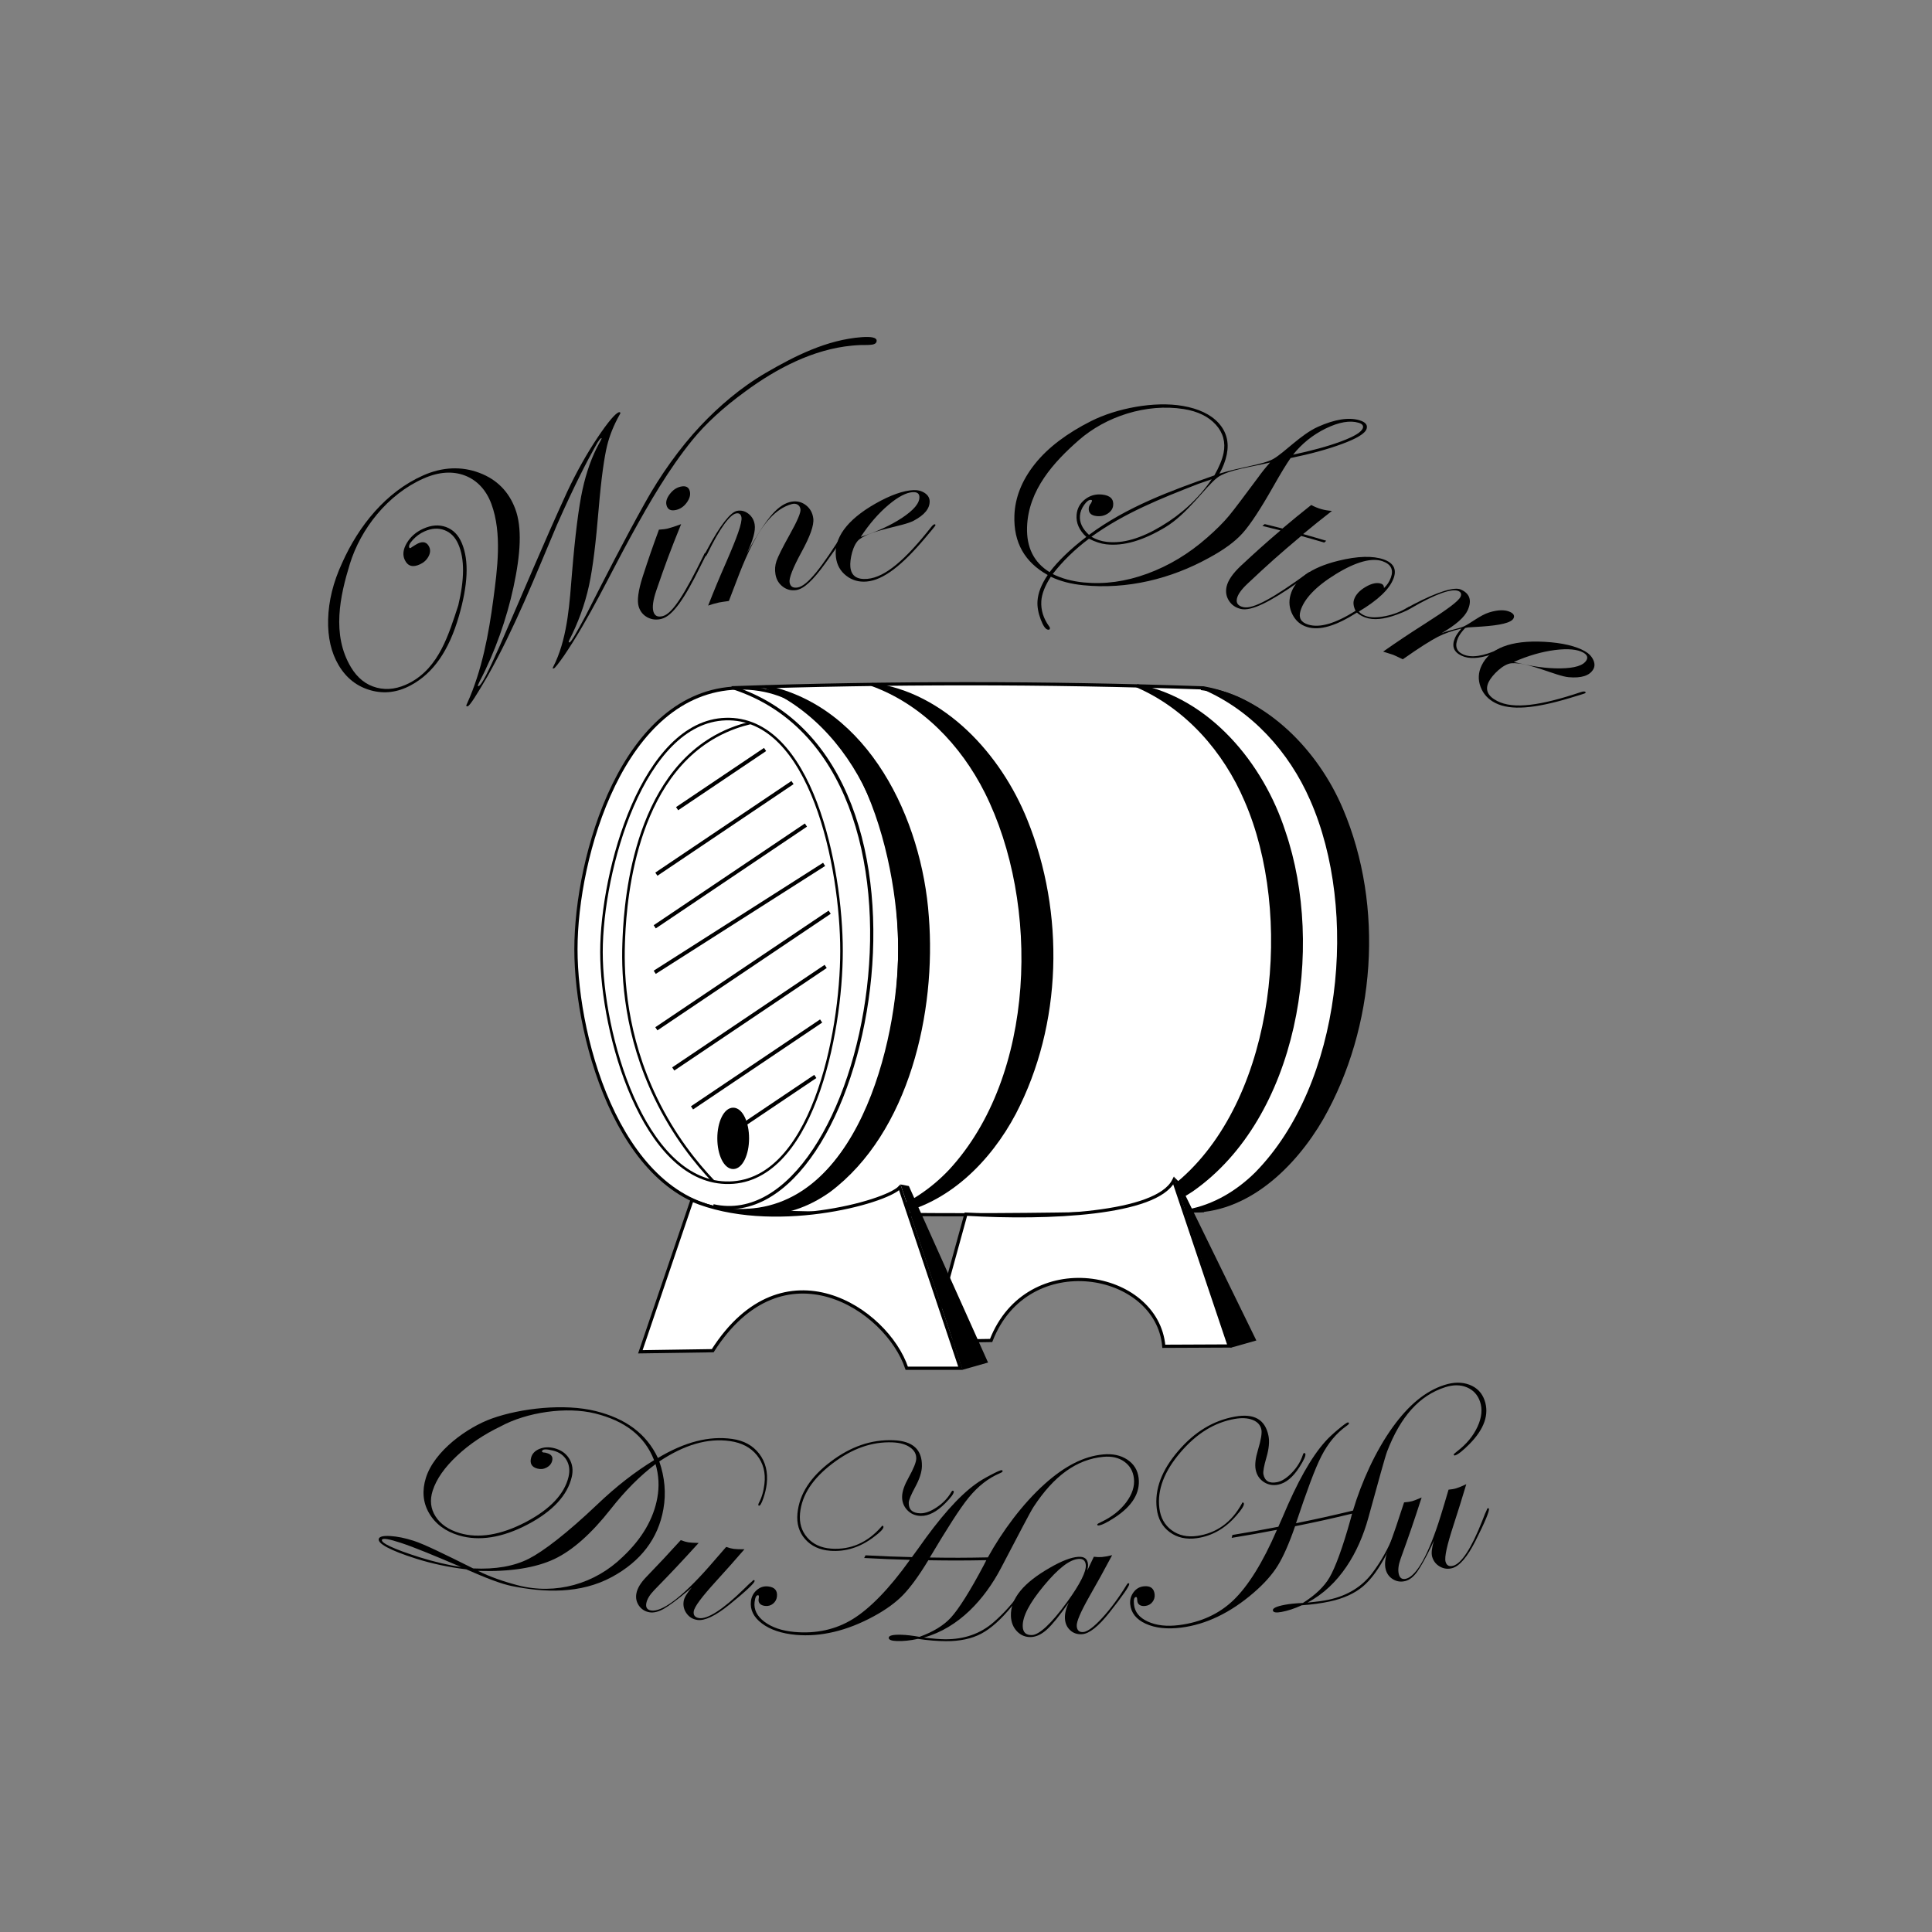 <?xml version="1.0" encoding="utf-8"?>
<!-- Generator: Adobe Illustrator 28.0.0, SVG Export Plug-In . SVG Version: 6.00 Build 0)  -->
<svg version="1.2" baseProfile="tiny" xmlns="http://www.w3.org/2000/svg" xmlns:xlink="http://www.w3.org/1999/xlink" x="0px"
	 y="0px" viewBox="0 0 600 600" overflow="visible" xml:space="preserve">
<rect x="0" y="0" width="600" height="600" fill="#808080" stroke="none"/>
<g id="Layer_1">
</g>
<g id="Layer_3">
	<path fill="#FFFFFF" stroke="#000000" stroke-miterlimit="10" d="M421.15,294.8c0-29.15-13.55-76.94-47.72-80.92
		c0-0.09,0-0.17,0-0.26c-48.59-1.69-97.13-1.7-145.73-0.04c0,54.15,0,108.29,0,162.44c48.59,1.66,97.13,1.64,145.73-0.04
		c0-0.09,0-0.17,0-0.26C407.6,371.74,421.15,323.96,421.15,294.8z"/>
	<path fill="#FFFFFF" stroke="#000000" stroke-miterlimit="10" d="M279.44,294.8c0,29.21-13.06,82.11-50.31,81.14
		c-35.73-0.93-50.27-52.39-50.27-81.14c0-28.75,14.55-80.21,50.27-81.14C266.37,212.7,279.44,265.59,279.44,294.8z"/>
	<path fill="#FFFFFF" stroke="#000000" stroke-width="0.797" stroke-miterlimit="10" d="M261.34,295.31
		c0,25.92-9.35,72.85-36.01,71.99c-25.57-0.82-38.54-46.13-38.54-71.63c0-25.5,12.97-71.52,38.54-72.35
		C251.99,222.47,261.34,269.39,261.34,295.31z"/>
	<path fill="#FFFFFF" stroke="#000000" stroke-miterlimit="10" d="M40.74,429.34"/>
	<path fill="none" stroke="#000000" stroke-miterlimit="10" d="M227.7,213.59c72.3,23.52,41.81,171.6-6.19,160.88"/>
	<path fill="#FFFFFF" stroke="#000000" stroke-width="0.797" stroke-miterlimit="10" d="M78.02,468.15"/>
	<path fill="#FFFFFF" stroke="#000000" stroke-width="0.797" stroke-miterlimit="10" d="M233.04,224.52
		c-2.79,0.66-6.63,1.85-10.76,4.14c-26.84,14.91-28.29,55.66-28.6,64.34c-0.38,10.65,0.63,28.65,9.96,48
		c5.7,11.83,12.68,20.37,17.87,25.82"/>
	<path d="M237.79,212.81c32.09,6.6,48.56,41.73,50.67,71.86c2.32,29.38-6,67.02-30.69,85.53c-6.52,4.64-14.51,7.67-22.56,6.77
		c-1.1-0.06-2.18-0.34-3.24-0.53l0.02-1c4.11-0.01,8.22-0.79,11.97-2.45c3.76-1.64,7.2-3.97,10.2-6.79
		c27.38-26.56,30.84-83.3,16.34-117.13c-6.39-15.21-17.75-28.73-33.1-35.36C237.4,213.73,237.79,212.81,237.79,212.81L237.79,212.81
		z"/>
	<path d="M270.9,212.08c22.52,2.9,39.96,22.2,48.15,42.54c11.69,28.92,10.9,63.5-3.57,91.29c-7.77,14.71-20.96,28.03-37.81,31.19
		c-1.07,0.21-2.15,0.32-3.22,0.45c0,0-0.3-0.95-0.3-0.95c7.86-2.59,14.91-7.32,20.57-13.3c27.02-29.22,28.39-82.62,11.12-117.12
		c-7.4-14.72-19.56-27.49-35.27-33.16C270.56,213.02,270.9,212.08,270.9,212.08L270.9,212.08z"/>
	<path d="M353.2,212.48c22.5,4.3,39.19,24.6,46.01,45.75c12.35,36.07,4.01,88.81-28.75,111.75c-7.51,5.02-16.62,8.1-25.7,7.17
		c0,0-0.11-0.99-0.11-0.99c8.3-1,16.07-4.78,22.32-10.28c29.37-26.13,34.7-82.21,19.55-117.05c-6.53-15.34-18.24-28.75-33.72-35.43
		C352.8,213.4,353.2,212.48,353.2,212.48L353.2,212.48z"/>
	<path d="M373.9,213.15c19.71,3.6,35.54,19.97,43.19,38.1c12.86,30.31,10.11,67.74-6.12,96.28c-8.63,14.91-23.61,29.63-42.03,29.05
		c0,0-0.16-0.98-0.16-0.98c8.07-1.45,15.32-5.83,21.09-11.56c26.9-27.45,32.2-81.15,17-115.57c-6.54-14.98-18.2-27.89-33.36-34.39
		C373.51,214.07,373.9,213.15,373.9,213.15L373.9,213.15z"/>
	<path fill="none" stroke="#D1D3D4" stroke-miterlimit="10" d="M251.89,306.29"/>
	<ellipse stroke="#000000" stroke-width="1.183" stroke-miterlimit="10" cx="227.7" cy="353.53" rx="4.34" ry="8.94"/>
	<line stroke="#000000" stroke-width="1.183" stroke-miterlimit="10" x1="237.6" y1="232.76" x2="210.28" y2="251.14"/>
	<line stroke="#000000" stroke-width="1.183" stroke-miterlimit="10" x1="246.12" y1="243.03" x2="203.84" y2="271.48"/>
	<line stroke="#000000" stroke-width="1.183" stroke-miterlimit="10" x1="250.29" y1="256.23" x2="203.33" y2="287.83"/>
	<line stroke="#000000" stroke-width="1.183" stroke-miterlimit="10" x1="255.93" y1="268.44" x2="203.33" y2="301.95"/>
	<line stroke="#000000" stroke-width="1.183" stroke-miterlimit="10" x1="257.66" y1="283.29" x2="203.84" y2="319.5"/>
	<line stroke="#000000" stroke-width="1.183" stroke-miterlimit="10" x1="256.42" y1="300.13" x2="209.08" y2="331.98"/>
	<line stroke="#000000" stroke-width="1.183" stroke-miterlimit="10" x1="255.01" y1="317.08" x2="214.91" y2="344.06"/>
	<line stroke="#000000" stroke-width="1.183" stroke-miterlimit="10" x1="253.2" y1="334.3" x2="225.88" y2="352.68"/>
</g>
<g id="Layer_4">
	<g>
		<path fill="#FFFFFF" stroke="#000000" stroke-miterlimit="10" d="M289.09,416.59l10.88-39.52c25.7,1.53,59.15,0,64.51-10.43
			l17.28,51.37l-20.33,0.09c-2.04-23.49-42.39-30.82-53.63-1.8L289.09,416.59z"/>
		<polygon points="390.17,416.3 382.23,418.55 364.55,365.45 366.02,366.91 		"/>
	</g>
	<g>
		<path fill="#FFFFFF" stroke="#000000" stroke-miterlimit="10" d="M198.87,419.81l16.04-47.1c24.63,10.34,59.99,0.8,64.53-3.96
			l18.84,56.17H281.6c-6.13-18.38-38.31-39.83-60.26-5.45L198.87,419.81z"/>
		<polygon points="306.85,423.15 298.91,425.4 279.68,367.84 282.26,368.34 		"/>
	</g>
	<g>
		<g>
			<path d="M272.25,105.74c0.05,0.8-0.57,1.25-1.87,1.34c-0.35,0.03-0.53,0.04-0.88,0.06c-1.31-0.03-2.97,0.01-4.92,0.2
				c-12.03,1.13-23.47,7.11-33.15,14.26c-6.89,5.01-12.36,10.08-16.39,15.04c-7.38,9.08-13.33,19.4-18.91,29.55
				c-6.8,12.36-13,25.73-21.05,37.56c-1.7,2.4-2.7,3.68-3.06,3.82c-0.18,0.07-0.31,0.05-0.39-0.06c-0.01-0.03,0.28-0.67,0.9-1.91
				c3.84-8.54,4.38-18.72,5.12-27.72c0.95-11.47,2.04-20.26,3.25-25.8c1.21-5.55,2.95-10.37,5.19-14.43
				c0.53-0.96,0.79-1.48,0.77-1.58c-0.3,0.02-0.56,0.23-0.78,0.63c-0.18,0.25-0.27,0.38-0.46,0.64c-0.42,0.75-0.63,1.12-1.05,1.87
				c-1.82,3.25-6.04,11.15-11.62,23.83c-6.7,15.83-13.08,31.96-21.53,46.96c-3.42,5.82-5.46,9.13-6.17,9.34
				c-0.16,0.05-0.35-0.01-0.44-0.11c-0.04-0.09,0.06-0.39,0.32-0.91c4.6-10.19,6.67-21.6,8.08-32.21
				c1.21-9.16,2.79-20.47-0.61-29.62c-1.61-4.34-4.42-7.34-8.19-8.8c-3.77-1.45-8.12-1.19-12.85,0.9
				c-11.14,4.91-19.55,15.63-22.91,26.55c-3.04,9.9-5.72,21.92,0.33,32.05c1.99,3.34,4.67,5.5,8.03,6.37
				c3.36,0.87,6.76,0.32,10.25-1.51c9.14-4.8,12.11-15.1,15.07-24.08c1.89-7.97,2.03-14.29,0.02-18.93
				c-0.94-2.19-2.37-3.66-4.31-4.4c-1.94-0.74-4.03-0.6-6.26,0.41c-1.34,0.61-2.52,1.46-3.53,2.56c-1.02,1.1-1.39,1.91-1.15,2.44
				c0.08,0.17,0.23,0.21,0.45,0.11c0.11-0.05,0.28-0.17,0.51-0.35c0.86-0.55,1.44-0.89,1.74-1.03c1.65-0.77,2.83-0.4,3.51,1.1
				c0.41,0.91,0.33,1.89-0.24,2.95c-0.57,1.06-1.43,1.86-2.59,2.4c-2.24,1.06-3.83,0.63-4.76-1.32c-0.74-1.54-0.55-3.29,0.6-5.24
				c1.15-1.95,2.85-3.45,5.08-4.46c2.57-1.17,4.96-1.34,7.15-0.53c2.18,0.81,3.79,2.45,4.84,4.91c2.38,5.57,1.89,13.2-0.89,22.81
				c-3.08,10.62-7.89,17.66-14.96,21.44c-4.11,2.2-8.21,2.71-12.41,1.54c-4.21-1.17-7.56-3.74-9.98-7.83
				c-2.26-3.83-3.4-8.55-3.25-14.21c0.15-5.66,1.56-11.52,4.35-17.52c5.12-11.49,13.57-22.05,25.21-27.2
				c5.96-2.63,11.87-2.86,17.38-0.79c5.51,2.07,9.19,5.87,11.19,11.24c2.15,5.78,1.66,13.92-0.56,24.25
				c-2.1,9.77-5.79,20.3-10.47,29.21c-0.44,0.92-0.65,1.41-0.62,1.47c0.09,0.1,0.18,0.13,0.28,0.08c1-0.47,2.98-4.52,6.37-12.11
				c7.05-16.1,13.79-32.31,21.13-48.29c2.88-6.12,6.02-11.7,9.37-16.73c3.35-5.02,5.65-7.65,6.69-7.93
				c0.24-0.06,0.39,0.01,0.44,0.21c0.02,0.09-0.05,0.28-0.24,0.56c-1.84,3.29-3.13,6.51-3.89,9.64c-0.87,3.55-1.81,10.09-2.6,19.5
				c-0.86,10.29-1.79,18.32-3.03,24c-1.29,5.89-3.4,11.58-6.22,17.08c-0.02,0.15-0.05,0.28-0.08,0.39c0.07,0.08,0.17,0.13,0.27,0.11
				c0.51-0.11,2.2-3.07,5.14-8.55c5.95-11.72,11.9-23.36,18.32-34.85c4.65-8.36,10.67-16.92,17.23-23.89
				c5.6-5.94,12.46-11.89,20.3-16.45c8.98-5.22,18.9-10.27,29.81-11.07C270.65,104.5,272.19,104.84,272.25,105.74z"/>
			<path d="M219.42,171.93c0,0.08-0.14,0.39-0.37,0.88c-0.67,1.32-1.01,1.98-1.66,3.31c-4.77,9.75-8.48,15.11-11.85,16.04
				c-1.6,0.44-3.07,0.3-4.45-0.42c-1.37-0.73-2.29-1.86-2.75-3.4c-0.53-1.79-0.15-4.87,1.24-9.21c1.9-5.86,2.92-8.79,5.06-14.64
				c1.19-0.07,2.12-0.19,2.78-0.36c0.99-0.25,2.36-0.7,4.11-1.35c-3.33,8.21-4.87,12.33-7.7,20.59c-1.02,2.99-1.3,5.16-0.92,6.53
				c0.39,1.4,1.39,1.86,2.99,1.42c3.03-0.83,6.92-7.2,12.69-18.99c0.11-0.35,0.25-0.55,0.43-0.59
				C219.25,171.67,219.42,171.77,219.42,171.93z M214.24,152.61c0.25,1.1-0.08,2.25-0.96,3.47c-0.88,1.21-1.97,1.97-3.27,2.28
				c-1.67,0.4-2.68-0.09-3.03-1.5c-0.26-1.03,0.08-2.17,1.02-3.41c0.94-1.24,2.05-2.01,3.34-2.31
				C212.96,150.76,213.93,151.26,214.24,152.61z"/>
			<path d="M262.96,164.86c0.07,0.67-2.31,4.04-6.76,10.22c-3.65,5.07-6.54,7.81-8.89,8.17c-1.56,0.24-2.95-0.11-4.2-1.05
				c-1.24-0.94-2.01-2.22-2.28-3.84c-0.24-1.43-0.14-2.81,0.32-4.14c0.45-1.33,1.79-4.05,4.05-8.1c2.37-4.25,3.54-6.91,3.4-7.96
				c-0.18-1.31-1.3-1.99-2.68-1.62c-10.34,2.78-15.53,19.91-19.56,30.1c-1.71,0.23-2.74,0.4-3.08,0.47
				c-1.2,0.27-2.32,0.59-3.36,0.96c2.13-5.4,3.25-8.09,5.6-13.46c3.34-7.67,5.05-12.32,4.74-14c-0.18-0.95-0.73-1.34-1.66-1.16
				c-1.89,0.36-5.01,4.5-8.89,12.48c-0.23,0.48-0.44,0.78-0.61,0.83c-0.16,0.05-0.31-0.03-0.39-0.21c0-0.17,0.04-0.31,0.13-0.43
				c0.3-0.56,0.45-0.85,0.76-1.41c4.07-7.69,7.33-11.68,9.3-12.06c1.26-0.24,2.43,0.05,3.5,0.87c1.07,0.82,1.72,1.92,1.96,3.28
				c0.36,2.03-0.52,5.09-2.52,9.21c3.24-5.96,6-10.07,8.03-12.36c2.04-2.29,4.09-3.58,6.1-3.87c1.64-0.24,3.1,0.15,4.37,1.15
				c1.27,1,2.01,2.35,2.23,4.05c0.28,2.14-1.01,5.63-3.67,10.5c-2.72,4.98-3.89,8.11-3.69,9.35c0.21,1.31,1.02,1.84,2.45,1.63
				c3.09-0.47,7.57-6.3,14.44-17.31c0.15-0.34,0.31-0.52,0.5-0.54C262.82,164.58,262.94,164.67,262.96,164.86z"/>
			<path d="M290.52,163.1c0,0.1-0.32,0.52-0.95,1.28c-0.91,1.07-1.36,1.61-2.25,2.69c-7.17,8.51-12.97,13.07-18.13,13.53
				c-2.44,0.22-4.56-0.38-6.4-1.82c-1.84-1.44-2.91-3.37-3.19-5.8c-0.66-5.76,3.25-11.44,12.24-16.56
				c4.73-2.69,8.72-4.07,11.84-4.21c1.35-0.06,2.52,0.24,3.51,0.9c0.98,0.66,1.48,1.49,1.52,2.49c0.08,2.32-1.61,4.34-4.97,6.12
				c-3.37,1.79-12.78,2.7-16.82,5.75c-2.08,1.57-3.06,6.42-2.83,8.63c0.28,2.76,2.05,3.96,5.3,3.67c5.52-0.49,11.8-5.93,19.84-16.14
				c0.42-0.53,0.81-0.83,1.07-0.81C290.43,162.83,290.52,162.94,290.52,163.1z M285.53,154.3c-0.04-1.03-0.72-1.52-2.03-1.46
				c-1.99,0.09-4.56,1.41-7.61,3.99c-3.06,2.58-5.94,5.89-8.59,9.92c5.1-1.66,9.42-3.64,12.98-6.02
				C283.82,158.35,285.61,156.23,285.53,154.3z"/>
			<path d="M424.42,133.15c-0.45,1.48-3.03,3.02-7.63,4.72c-4.6,1.71-9.94,3.14-15.98,4.38c-1.15,1.61-2.98,4.6-5.45,8.96
				c-3.88,6.84-7.02,11.64-9.43,14.34c-2.42,2.71-5.92,5.23-10.43,7.67c-11.9,6.59-25.48,9.89-39.06,8.53
				c-3.85-0.38-7.21-1.25-10.1-2.64c-1.85,2.85-2.81,5.38-2.95,7.57c-0.17,2.77,0.65,5.37,2.41,7.83c0.19,0.21,0.27,0.44,0.25,0.7
				c-0.02,0.26-0.2,0.37-0.53,0.35c-0.77-0.05-1.53-1.11-2.31-3.16c-0.77-2.05-1.12-3.95-1.01-5.69c0.15-2.51,1.19-5.24,3.17-8.14
				c-7.09-3.96-10.64-10.02-10.34-18.49c0.2-5.44,2.23-10.8,6.35-15.98c4.11-5.18,10.12-9.63,17.49-13.34
				c7.87-3.96,19.61-6.23,28.43-4.7c4.87,0.84,8.68,2.6,11.15,5.33c2.47,2.73,3.29,5.98,2.54,9.71c-0.4,1.99-1.16,3.99-2.28,6
				c6.23-1.99,13.68-2.83,16.72-4.57c3.55-2.04,8.58-7.6,13.85-9.97c5.27-2.37,9.61-3.02,12.86-2.06
				C424.03,131.05,424.79,131.94,424.42,133.15z M379.99,140.7c0.66-3.32-0.11-6.25-2.37-8.78c-2.26-2.52-5.61-4.19-9.98-4.88
				c-11.7-1.85-24.24,2.33-32.59,9.64c-7.71,6.75-15.73,15.46-16.09,27.04c-0.19,6.25,2.09,10.94,7,13.96
				c2.63-3.44,6.39-7.12,11.4-10.94c-2.21-2.06-3.23-4.34-3.01-6.88c0.17-1.93,1.01-3.51,2.56-4.74c1.54-1.23,3.34-1.75,5.37-1.53
				c2.51,0.27,3.65,1.41,3.42,3.4c-0.12,1.02-0.69,1.86-1.69,2.51c-1.01,0.65-2.13,0.91-3.39,0.78c-1.8-0.19-2.63-1.02-2.49-2.53
				c0.05-0.48,0.28-0.98,0.71-1.49c0.19-0.4,0.29-0.63,0.29-0.7c0.02-0.19-0.08-0.3-0.31-0.32c-0.64-0.06-1.34,0.45-2.12,1.55
				c-0.78,1.09-1.21,2.2-1.31,3.33c-0.19,2.12,0.76,4.11,2.81,5.99c11.77-8.72,25.24-13.65,38.93-18.47
				C378.62,145.02,379.58,142.72,379.99,140.7z M394.44,143.63c-5.07,1.26-13.29,2.26-16.45,4.75c-3.76,2.97-9.26,11.27-16.13,15.38
				c-6.87,4.11-12.86,5.9-18.33,5.28c-1.66-0.19-3.43-0.77-5.34-1.74c-4.46,3.35-8.2,7.02-11.26,10.97c2.79,1.39,5.97,2.25,9.6,2.61
				c6.55,0.64,13.04-0.26,19.74-2.71c6.7-2.45,12.89-6.16,18.65-11.23c2.69-2.36,4.94-4.58,6.7-6.69c1.76-2.11,4.76-6.16,9.16-12.06
				C391.83,146.71,393.05,145.19,394.44,143.63z M376.3,148.84c-1.67,0.56-2.5,0.85-4.16,1.43c-11.57,4.52-23.05,9.08-33.18,16.43
				c1.45,0.86,3.03,1.38,4.76,1.58c5.05,0.58,10.59-1.07,16.92-4.86C366.98,159.63,372.23,154.82,376.3,148.84z M423.26,132.9
				c0.22-0.74-0.23-1.28-1.34-1.61c-2.68-0.79-6.1-0.22-10.16,1.76s-7.45,4.72-10.18,8.15c5.78-1.23,10.74-2.57,14.87-4.1
				C420.57,135.56,422.87,134.19,423.26,132.9z"/>
			<path d="M411.88,167.94c-0.26,0.23-0.39,0.34-0.64,0.56c-2.86-0.85-4.29-1.26-7.15-2.05c-6.84,5.75-10.16,8.7-16.57,14.74
				c-1.96,1.82-3.07,3.38-3.37,4.66c-0.33,1.41,0.31,2.3,1.92,2.69c3.12,0.76,9.5-2.95,20.01-10.55c0.34-0.24,0.6-0.33,0.77-0.28
				c0.21,0.06,0.31,0.23,0.24,0.37c-0.04,0.08-0.31,0.28-0.75,0.59c-1.23,0.83-1.85,1.25-3.07,2.09
				c-8.92,6.22-14.69,9.13-17.94,8.35c-1.61-0.39-2.83-1.23-3.67-2.55c-0.84-1.32-1.09-2.77-0.73-4.38c0.42-1.89,1.87-4.04,4.4-6.43
				c4.81-4.48,7.27-6.69,12.33-11.02c-2.24-0.58-3.36-0.86-5.61-1.4c0.29-0.23,0.43-0.34,0.72-0.57c2.21,0.54,3.31,0.81,5.51,1.38
				c3.52-2.96,5.3-4.43,8.93-7.31c1.05,0.56,2.08,0.98,3.09,1.27c1.04,0.3,2.16,0.49,3.35,0.57c-3.64,2.84-5.43,4.27-8.95,7.19
				C407.59,166.67,409.02,167.09,411.88,167.94z"/>
			<path d="M438.19,188.67c-0.19,0.48-1.65,1.19-4.35,2.19c-4.03,1.49-7.26,1.81-9.79,0.92c-1.06-0.38-1.94-0.89-2.64-1.54
				c-6.5,4.13-11.54,5.68-15.46,4.48c-2.03-0.62-3.53-1.89-4.54-3.84c-1.01-1.95-1.23-3.99-0.63-6.13
				c1.34-4.78,6.16-8.45,14.78-10.58c6.06-1.51,10.83-1.6,14.14-0.44c3.09,1.09,4.12,3.06,3.1,5.84
				c-1.28,3.48-4.96,6.86-10.82,10.36c0.56,0.6,1.27,1.05,2.12,1.36c1.54,0.55,3.56,0.56,6.09,0.06c2.53-0.5,4.8-1.37,6.8-2.62
				c0.54-0.27,0.9-0.37,1.08-0.3C438.19,188.46,438.23,188.55,438.19,188.67z M431.95,179.37c0.89-2.45,0.03-4.16-2.59-5.08
				c-3.27-1.15-8.21,0.13-14.53,4.02c-6.32,3.89-9.89,7.78-10.97,11.46c-0.63,2.13,0.18,3.52,2.41,4.2
				c3.66,1.11,8.46-0.36,14.72-4.27c-0.66-1.32-0.82-2.49-0.47-3.53c0.51-1.5,1.71-2.81,3.62-3.92c1.91-1.11,3.54-1.43,4.84-0.96
				c0.56,0.2,0.84,0.65,0.83,1.33C430.76,181.75,431.48,180.67,431.95,179.37z"/>
			<path d="M467.43,201.64c-0.11,0.23-1.67,0.77-4.57,1.71c-3.71,1.2-6.66,1.34-8.89,0.32c-2.53-1.16-3.23-3.01-2.09-5.6
				c0.36-0.82,1.03-1.78,2-2.87c-2.87,0.66-5.31,1.53-7.32,2.56c-2.02,1.03-5.71,3.32-10.91,6.99c-1.7-0.83-2.71-1.29-3-1.4
				c-0.13-0.05-1.17-0.39-3.1-0.99c5.1-3.56,7.7-5.29,13.01-8.68c6.64-4.24,10.42-6.95,11.03-8.37c0.36-0.83,0.13-1.42-0.68-1.77
				c-1.97-0.84-6.96,0.81-14.59,5.28c-0.48,0.3-0.87,0.41-1.08,0.31c-0.12-0.06-0.17-0.22-0.1-0.35c0.07-0.13,0.21-0.23,0.35-0.28
				c0.55-0.31,0.83-0.46,1.38-0.76c7.77-4.06,12.81-5.51,14.75-4.68c2.82,1.21,3.56,3.36,2.21,6.4c-1.01,2.27-3.76,4.63-8.15,7.2
				c2.52-1.02,5.5-1.45,6.95-2.13c2.18-1.02,5.09-3.49,7.86-4.34c2.77-0.85,4.96-0.88,6.52-0.13c1.08,0.52,1.42,1.17,1.04,1.95
				c-0.68,1.39-4.05,2.17-10,2.58c-0.94,0.06-2.35,0.14-4.2,0.26c-0.33,0.07-0.49,0.1-0.81,0.17c-1.08,1.14-1.82,2.15-2.21,3.04
				c-1.1,2.47-0.6,4.17,1.51,5.14c2.6,1.19,6.29,0.62,11.22-1.62c0.98-0.31,1.56-0.42,1.73-0.34
				C467.45,201.33,467.51,201.47,467.43,201.64z"/>
			<path d="M492.38,215.21c-0.05,0.08-0.56,0.27-1.52,0.56c-1.37,0.41-2.05,0.61-3.41,1.03c-10.83,3.25-18.32,3.93-23.06,1.52
				c-2.24-1.14-3.76-2.8-4.59-5.02c-0.83-2.21-0.73-4.42,0.33-6.63c2.51-5.23,8.91-7.93,19.49-7.35c5.56,0.3,9.79,1.33,12.59,2.92
				c1.22,0.69,2.08,1.59,2.59,2.69c0.51,1.1,0.5,2.08,0,2.94c-1.17,2-3.73,2.78-7.63,2.44c-3.9-0.34-12.54-4.73-17.75-4.33
				c-2.64,0.2-6.09,3.77-7.07,5.76c-1.23,2.49-0.34,4.46,2.65,5.98c5.07,2.59,13.45,1.42,25.95-2.78c0.65-0.22,1.15-0.25,1.37-0.09
				C492.44,214.92,492.46,215.07,492.38,215.21z M492.7,205.02c0.51-0.89,0.18-1.68-1-2.35c-1.79-1.01-4.74-1.31-8.78-0.8
				c-4.04,0.51-8.32,1.74-12.79,3.7c5.33,1.37,10.16,2.06,14.53,2C489.04,207.5,491.74,206.7,492.7,205.02z"/>
		</g>
	</g>
	<g>
		<g>
			<path d="M238.11,460.87c-0.17,1.43-0.52,2.92-1.06,4.47c-0.54,1.55-0.98,2.3-1.31,2.26c-0.18-0.02-0.26-0.12-0.24-0.29
				c0.02-0.2,0.08-0.38,0.16-0.54c0.89-1.63,1.47-3.6,1.74-5.9c0.42-3.54-0.38-6.51-2.33-8.94c-1.95-2.42-4.72-3.87-8.35-4.39
				c-6.96-0.99-14.16,1.13-21.97,6.32c1.69,4.92,2.15,9.86,1.27,14.82c-1.61,9.15-7.04,16.2-15.94,21.04
				c-9.89,5.37-21.09,4.86-31.14,2.84c-3.39-0.68-8.27-2.6-14.14-5.19c-5.53-0.67-10.74-1.78-15.57-3.31
				c-8.24-2.61-12.08-4.77-11.59-6.19c0.24-0.7,1.44-0.97,3.61-0.84c2.17,0.13,4.57,0.63,7.23,1.48c3.21,1.03,9.29,4,18.47,8.58
				c6.96,0.34,12.74-0.7,17.28-3.01c4.42-2.25,11.71-7.77,21.29-16.88c5.79-5.53,11.64-10.09,17.61-13.73
				c-2.97-7.65-9.2-12.23-18.28-14.5c-8.93-2.23-21.28-0.4-29.4,4.02c-5.13,2.47-9.64,5.47-13.49,9.08
				c-3.85,3.61-6.41,7.21-7.59,10.88c-0.93,2.91-0.65,5.58,0.89,7.99c1.53,2.41,4.05,4.15,7.51,5.17c5.86,1.73,12.79,0.63,20.5-3.41
				c7.7-4.04,12.04-8.8,13.29-14.03c0.47-1.98,0.26-3.72-0.61-5.22c-0.88-1.49-2.26-2.47-4.15-2.95c-2.15-0.54-3.31-0.5-3.48,0.16
				c-0.05,0.19,0.09,0.33,0.41,0.41c0.17,0.05,0.33,0.06,0.46,0.03c0.24,0.06,0.37,0.09,0.61,0.16c1.43,0.37,1.99,1.16,1.68,2.4
				c-0.23,0.91-0.79,1.6-1.7,2.09c-0.91,0.49-1.86,0.6-2.86,0.34c-1.8-0.46-2.45-1.61-1.97-3.42c0.33-1.23,1.19-2.13,2.58-2.7
				c1.39-0.57,2.91-0.65,4.57-0.23c2.12,0.53,3.68,1.62,4.69,3.28c1.01,1.66,1.27,3.56,0.76,5.71c-1.32,5.57-5.78,10.55-13.67,14.7
				c-7.89,4.15-15.1,5.26-21.31,3.42c-4.27-1.26-7.4-3.61-9.34-6.97s-2.17-7.04-0.97-10.91c2.62-8.4,12.91-15.72,20.47-18.43
				c9.01-3.23,22.62-4.74,32.31-2.31c9.11,2.28,15.67,6.89,19.28,14.56c8.27-4.95,15.83-6.94,23.07-5.92
				c3.62,0.51,6.4,2.03,8.38,4.59C237.74,454.03,238.54,457.16,238.11,460.87z M143.23,486.66c-8.33-3.55-14.53-6.13-18.74-7.51
				c-3.71-1.22-5.67-1.55-5.88-0.93c-0.32,0.94,3.57,2.84,11.73,5.41C135.03,485.09,139.33,486.09,143.23,486.66z M204.14,465.16
				c0.65-3.57,0.45-7.05-0.55-10.47c-4.75,3.55-9.4,8.22-13.95,14c-6.03,7.67-11.92,12.86-17.48,15.48
				c-5.72,2.7-13.67,4.02-23.74,3.68c3.78,1.85,7.97,3.33,12.45,4.49c11.7,3.02,23.89-0.41,32.54-8.86
				C199.49,477.76,202.98,471.59,204.14,465.16z"/>
			<path d="M234.36,491.01c-0.08,0.65-2.65,3.13-7.87,7.35c-4.33,3.5-7.68,5.06-9.92,4.73c-1.41-0.21-2.53-0.88-3.35-2.03
				c-0.82-1.14-1.12-2.41-0.9-3.81c0.17-1.09,1.03-2.52,2.55-4.29c-0.45,0.4-0.67,0.59-1.12,0.99c-3.41,2.86-5.94,4.71-7.47,5.6
				c-1.7,0.99-3.24,1.39-4.58,1.16c-1.4-0.24-2.5-0.94-3.28-2.07c-0.78-1.13-1.04-2.4-0.78-3.79c0.3-1.62,1.35-3.34,3.13-5.17
				c4.33-4.5,6.46-6.78,10.64-11.37c1.01,0.37,1.8,0.59,2.39,0.68s1.64,0.16,3.17,0.19c-5.38,5.92-8.13,8.85-13.77,14.63
				c-1.43,1.48-2.26,2.85-2.49,4.14c-0.22,1.26,0.27,1.99,1.48,2.2c3.22,0.56,9.36-3.82,17.81-13.39c2.23-2.53,3.33-3.8,5.52-6.35
				c0.92,0.33,1.71,0.53,2.36,0.61c0.77,0.1,1.87,0.14,3.31,0.12c-3.5,4.03-5.28,6.04-8.89,10.01c-4.29,4.72-6.63,7.79-6.85,9.27
				c-0.18,1.2,0.39,1.91,1.7,2.1c2.56,0.37,7.27-2.57,13.81-8.97c0.67-0.65,1.01-0.98,1.68-1.64c0.38-0.33,0.57-0.5,0.96-0.83
				c0.19-0.26,0.36-0.39,0.52-0.37C234.29,490.74,234.37,490.84,234.36,491.01z"/>
			<path d="M353.62,459.07c0.51,4.5-1.92,8.62-7.44,12.22c-2.4,1.57-4.09,2.38-5.03,2.46c-0.24,0.02-0.37-0.08-0.39-0.31
				c-0.01-0.14,0.41-0.4,1.26-0.79c3.27-1.54,5.85-3.58,7.73-6.09c1.88-2.52,2.67-4.99,2.4-7.41c-0.25-2.25-1.26-3.99-3-5.23
				s-3.9-1.73-6.49-1.49c-8.3,0.77-15.34,5.89-21.66,15.52c-1.09,1.67-4.39,8.09-10.14,19.04c-5.06,9.64-13.07,18.54-23.92,21.56
				c2.8,0.36,5.01,0.53,6.63,0.54c5.88,0.03,10.87-1.73,14.86-5.17c3.44-2.96,6.51-6.43,9.16-10.39c0.33-0.41,0.59-0.63,0.73-0.62
				c0.11,0.01,0.19,0.08,0.2,0.16c0.01,0.28-1.38,2.2-4.24,5.72c-3.39,4.16-6.6,7.02-9.56,8.57c-2.96,1.56-6.62,2.35-10.95,2.32
				c-2.68-0.01-5.59-0.25-8.71-0.71c-2.4,0.52-4.59,0.74-6.57,0.67c-1.68-0.06-2.51-0.4-2.49-1.02c0.03-0.71,1.36-1.01,4-0.93
				c1.48,0.04,3.33,0.26,5.55,0.65c4.29-1.56,7.54-3.56,9.74-5.96c2.37-2.59,5.89-8.06,10.3-16.43c0.29-0.57,0.43-0.85,0.72-1.42
				c-7.2,0.13-10.81,0.13-18.01,0.02c-2.98,4.91-5.63,8.51-7.88,10.82c-2.24,2.31-5.26,4.52-9.06,6.58
				c-8.36,4.55-16.53,6.45-24.17,5.77c-4.45-0.4-7.99-1.6-10.58-3.55c-2.59-1.95-3.71-4.26-3.4-6.91c0.16-1.38,0.76-2.52,1.79-3.43
				c1.03-0.91,2.2-1.29,3.52-1.15c2.04,0.22,2.96,1.25,2.77,3.11c-0.09,0.9-0.49,1.64-1.19,2.23c-0.7,0.58-1.53,0.82-2.48,0.72
				c-1.49-0.16-2.24-1.01-2.01-2.23c0.12-0.66,0.12-1.06-0.16-1.09c-0.57-0.06-0.94,0.65-1.11,2.14c-0.27,2.31,0.74,4.34,3.05,6.09
				c2.31,1.74,5.41,2.81,9.27,3.16c6.8,0.62,12.91-0.74,18.18-3.99c5.27-3.25,11.3-9.36,17.75-18.4c-5.69-0.15-8.53-0.27-14.21-0.57
				c0.17-0.33,0.25-0.5,0.41-0.83c5.77,0.3,8.65,0.42,14.42,0.56c0.38-0.56,1.04-1.45,1.95-2.67c6.65-9.48,12.51-16.2,17.92-20.09
				c1.14-0.84,2.66-1.74,4.54-2.73c1.89-0.99,3.11-1.56,3.48-1.51c0.15,0.02,0.27,0.16,0.27,0.33c0,0.17-0.28,0.38-0.86,0.62
				c-3.56,1.51-6.75,4-9.61,7.48c-2.85,3.48-6.8,9.74-12.14,18.69c7.21,0.11,10.82,0.1,18.03-0.04
				c4.44-8.05,10.72-16.56,17.57-22.73c6.19-5.56,12.16-8.68,18.22-9.24c2.98-0.28,5.48,0.26,7.53,1.62
				C352.17,454.68,353.34,456.59,353.62,459.07z M296.2,463.29c0,0.59-0.87,1.78-2.64,3.56c-2.64,2.67-5.2,3.98-7.6,3.93
				c-1.71-0.04-3.13-0.65-4.23-1.83c-1.1-1.18-1.63-2.61-1.57-4.28c0.05-1.56,0.72-3.47,2-5.76c1.58-2.84,2.37-4.82,2.39-5.93
				c0.04-1.44-0.63-2.62-1.99-3.54c-1.36-0.92-3.15-1.41-5.39-1.5c-6.41-0.25-12.53,1.92-18.63,6.56
				c-6.1,4.63-9.54,9.74-10.08,15.49c-0.28,2.96,0.46,5.47,2.25,7.52c1.79,2.05,4.26,3.2,7.39,3.43c6.04,0.44,11.31-1.86,15.63-6.82
				c0.07-0.17,0.18-0.28,0.29-0.28c0.21-0.02,0.36,0.14,0.35,0.4c-0.03,0.59-1.04,1.65-3.06,3.13c-4.18,3.17-8.7,4.59-13.43,4.24
				c-3.32-0.24-5.94-1.46-7.84-3.62c-1.9-2.16-2.68-4.83-2.38-7.98c0.58-6.09,4.12-11.4,10.35-16.1c6.23-4.7,12.63-6.9,19.46-6.63
				c6,0.23,8.94,2.87,8.84,8.08c-0.04,1.78-0.71,3.91-2.04,6.37c-1.33,2.46-2.02,4.1-2.05,4.92c-0.06,2.15,1.14,3.27,3.6,3.32
				c1.5,0.03,3.23-0.6,5.16-1.91s3.41-2.87,4.45-4.69c0.15-0.28,0.3-0.42,0.44-0.42C296.08,462.95,296.2,463.06,296.2,463.29z"/>
			<path d="M350.7,491.91c0.06,0.59-1.96,3.58-6.15,8.87c-3.41,4.31-6.27,6.58-8.47,6.73c-1.48,0.11-2.73-0.3-3.72-1.22
				c-1-0.92-1.54-2.11-1.63-3.58c-0.09-1.53,0.31-3.21,1.21-5.06c-2.91,4.16-5.22,6.97-6.85,8.44c-1.63,1.47-3.26,2.24-4.88,2.31
				c-1.71,0.07-3.17-0.52-4.37-1.77c-1.2-1.25-1.83-2.85-1.89-4.8c-0.17-5.43,3.98-10.33,12.15-14.98c3.59-2.07,6.48-3.2,8.73-3.36
				c1.91-0.14,2.93,0.63,3.06,2.33c0.04,0.48-0.04,1.12-0.23,1.93c0.82-1.72,1.23-2.58,2.04-4.29c0.94,0.12,1.77,0.15,2.48,0.09
				c0.83-0.07,1.9-0.26,3.21-0.58c-2.81,5.26-4.26,7.88-7.23,13.1c-2.57,4.57-3.86,7.54-3.77,8.92c0.09,1.33,0.76,1.95,2.02,1.86
				c1.29-0.09,3.26-1.54,5.86-4.36c2.6-2.82,5.15-6.26,7.64-10.33c0.16-0.3,0.32-0.46,0.48-0.47
				C350.58,491.67,350.68,491.74,350.7,491.91z M337.21,486.05c-0.11-1.38-0.85-2.02-2.24-1.92c-2.84,0.21-6.37,3-10.79,8.33
				c-4.42,5.33-6.68,9.53-6.56,12.67c0.07,1.84,1.04,2.73,2.91,2.65c2.22-0.1,5.97-3.51,10.92-10.33
				C335.5,491.85,337.36,488.02,337.21,486.05z"/>
			<path d="M461.06,434.91c1.47,4.29-0.05,8.84-4.72,13.57c-2.04,2.06-3.52,3.22-4.43,3.5c-0.23,0.07-0.39,0-0.45-0.21
				c-0.04-0.14,0.31-0.48,1.07-1.05c2.9-2.22,5.01-4.78,6.33-7.65c1.32-2.87,1.56-5.46,0.78-7.77c-0.73-2.14-2.1-3.62-4.09-4.45
				s-4.23-0.84-6.72-0.04c-8.03,2.57-13.86,9.1-18.02,19.88c-0.71,1.87-2.59,8.86-5.89,20.79c-2.91,10.53-8.88,20.95-18.87,26.22
				c2.83-0.25,5.03-0.56,6.62-0.9c5.78-1.24,10.3-4.04,13.49-8.26c2.75-3.64,5.02-7.69,6.78-12.13c0.24-0.47,0.44-0.75,0.58-0.77
				c0.11-0.02,0.21,0.03,0.23,0.12c0.07,0.27-0.88,2.45-2.95,6.51c-2.44,4.8-4.99,8.28-7.56,10.44c-2.57,2.16-6,3.72-10.26,4.64
				c-2.64,0.57-5.54,0.96-8.71,1.19c-2.25,1.02-4.35,1.71-6.3,2.07c-1.66,0.31-2.55,0.15-2.66-0.46c-0.13-0.7,1.12-1.28,3.73-1.77
				c1.46-0.28,3.32-0.46,5.58-0.56c3.88-2.44,6.64-5.11,8.28-7.93c1.77-3.04,4.06-9.14,6.59-18.27c0.16-0.61,0.24-0.92,0.4-1.54
				c-7.05,1.69-10.59,2.47-17.69,3.91c-1.87,5.44-3.7,9.53-5.4,12.27s-4.18,5.55-7.47,8.38c-7.22,6.24-14.8,9.85-22.42,10.82
				c-4.44,0.57-8.15,0.15-11.1-1.2c-2.95-1.35-4.54-3.37-4.81-6.01c-0.14-1.38,0.2-2.62,1.01-3.73s1.87-1.73,3.19-1.87
				c2.04-0.22,3.16,0.59,3.38,2.44c0.1,0.9-0.12,1.71-0.68,2.43s-1.32,1.13-2.27,1.23c-1.49,0.16-2.4-0.51-2.45-1.75
				c-0.02-0.67-0.11-1.06-0.39-1.03c-0.57,0.06-0.78,0.83-0.62,2.33c0.24,2.31,1.65,4.08,4.28,5.29c2.63,1.21,5.88,1.59,9.74,1.1
				c6.78-0.86,12.47-3.49,16.93-7.8c4.46-4.31,9.06-11.58,13.45-21.79c-5.61,1.08-8.42,1.58-14.06,2.5c0.09-0.36,0.14-0.54,0.23-0.9
				c5.71-0.94,8.57-1.45,14.26-2.55c0.26-0.63,0.71-1.64,1.34-3.03c4.49-10.7,8.8-18.52,13.28-23.49c0.94-1.06,2.24-2.28,3.88-3.65
				c1.64-1.37,2.73-2.2,3.1-2.23c0.16-0.01,0.3,0.1,0.34,0.26c0.04,0.16-0.2,0.43-0.71,0.79c-3.18,2.25-5.78,5.37-7.84,9.38
				c-2.06,4.01-4.59,10.98-7.91,20.88c7.1-1.45,10.64-2.24,17.7-3.93c2.64-8.83,6.99-18.52,12.41-26.01
				c4.9-6.77,10.12-11.13,15.98-13c2.89-0.92,5.47-0.95,7.78-0.07C458.69,430.95,460.25,432.56,461.06,434.91z M405.4,451.54
				c0.13,0.58-0.47,1.93-1.83,4.05c-2.02,3.18-4.25,5.01-6.62,5.48c-1.69,0.33-3.21,0.04-4.54-0.87c-1.34-0.91-2.15-2.2-2.46-3.84
				c-0.28-1.53-0.04-3.55,0.72-6.06c0.94-3.12,1.28-5.22,1.07-6.3c-0.28-1.42-1.18-2.42-2.71-3.03c-1.53-0.6-3.39-0.7-5.61-0.31
				c-6.34,1.13-11.86,4.57-16.84,10.41c-4.97,5.83-7.24,11.56-6.53,17.29c0.36,2.95,1.62,5.25,3.81,6.86
				c2.19,1.62,4.85,2.21,7.96,1.77c6.01-0.86,10.68-4.24,13.84-10.02c0.03-0.18,0.11-0.31,0.22-0.34c0.21-0.06,0.38,0.06,0.42,0.31
				c0.1,0.59-0.66,1.83-2.33,3.72c-3.42,4-7.54,6.35-12.24,7.03c-3.3,0.47-6.13-0.15-8.45-1.86c-2.32-1.7-3.65-4.14-4.04-7.29
				c-0.74-6.07,1.58-12.01,6.67-17.94c5.09-5.93,10.88-9.45,17.63-10.66c5.93-1.06,9.39,0.88,10.4,5.99
				c0.35,1.75,0.15,3.97-0.63,6.66c-0.78,2.69-1.1,4.44-0.95,5.24c0.4,2.11,1.82,2.95,4.24,2.47c1.48-0.29,3.04-1.29,4.65-2.98
				c1.61-1.7,2.73-3.54,3.37-5.54c0.08-0.31,0.2-0.48,0.35-0.51C405.21,451.23,405.35,451.31,405.4,451.54z"/>
			<path d="M462.4,468.56c0.2,0.62-1.13,3.96-4.17,9.97c-2.52,4.99-4.94,7.8-7.14,8.44c-1.38,0.4-2.69,0.25-3.92-0.45
				c-1.23-0.7-2.03-1.73-2.41-3.09c-0.3-1.06-0.11-2.72,0.55-4.97c-0.24,0.55-0.37,0.82-0.61,1.36c-1.93,4.02-3.48,6.75-4.52,8.21
				c-1.14,1.61-2.38,2.61-3.7,2.96c-1.39,0.36-2.67,0.19-3.86-0.52c-1.18-0.71-1.94-1.75-2.29-3.12c-0.4-1.59-0.15-3.59,0.71-6.01
				c2.09-5.9,3.09-8.85,5.01-14.76c1.07-0.09,1.9-0.21,2.47-0.37c0.57-0.16,1.57-0.54,2.98-1.15c-2.47,7.62-3.77,11.43-6.53,19.04
				c-0.69,1.94-0.88,3.53-0.55,4.8c0.32,1.23,1.08,1.7,2.27,1.39c3.18-0.83,6.97-7.36,10.75-19.59c0.99-3.23,1.48-4.84,2.42-8.07
				c0.98-0.09,1.79-0.23,2.42-0.43c0.75-0.23,1.78-0.65,3.09-1.27c-1.54,5.13-2.34,7.69-4,12.82c-1.98,6.09-2.84,9.85-2.43,11.29
				c0.34,1.17,1.15,1.57,2.43,1.2c2.5-0.73,5.6-5.37,8.95-13.92c0.35-0.88,0.52-1.32,0.86-2.19c0.21-0.46,0.32-0.69,0.53-1.15
				c0.07-0.32,0.17-0.5,0.32-0.55C462.23,468.34,462.35,468.39,462.4,468.56z"/>
		</g>
	</g>
</g>
</svg>
